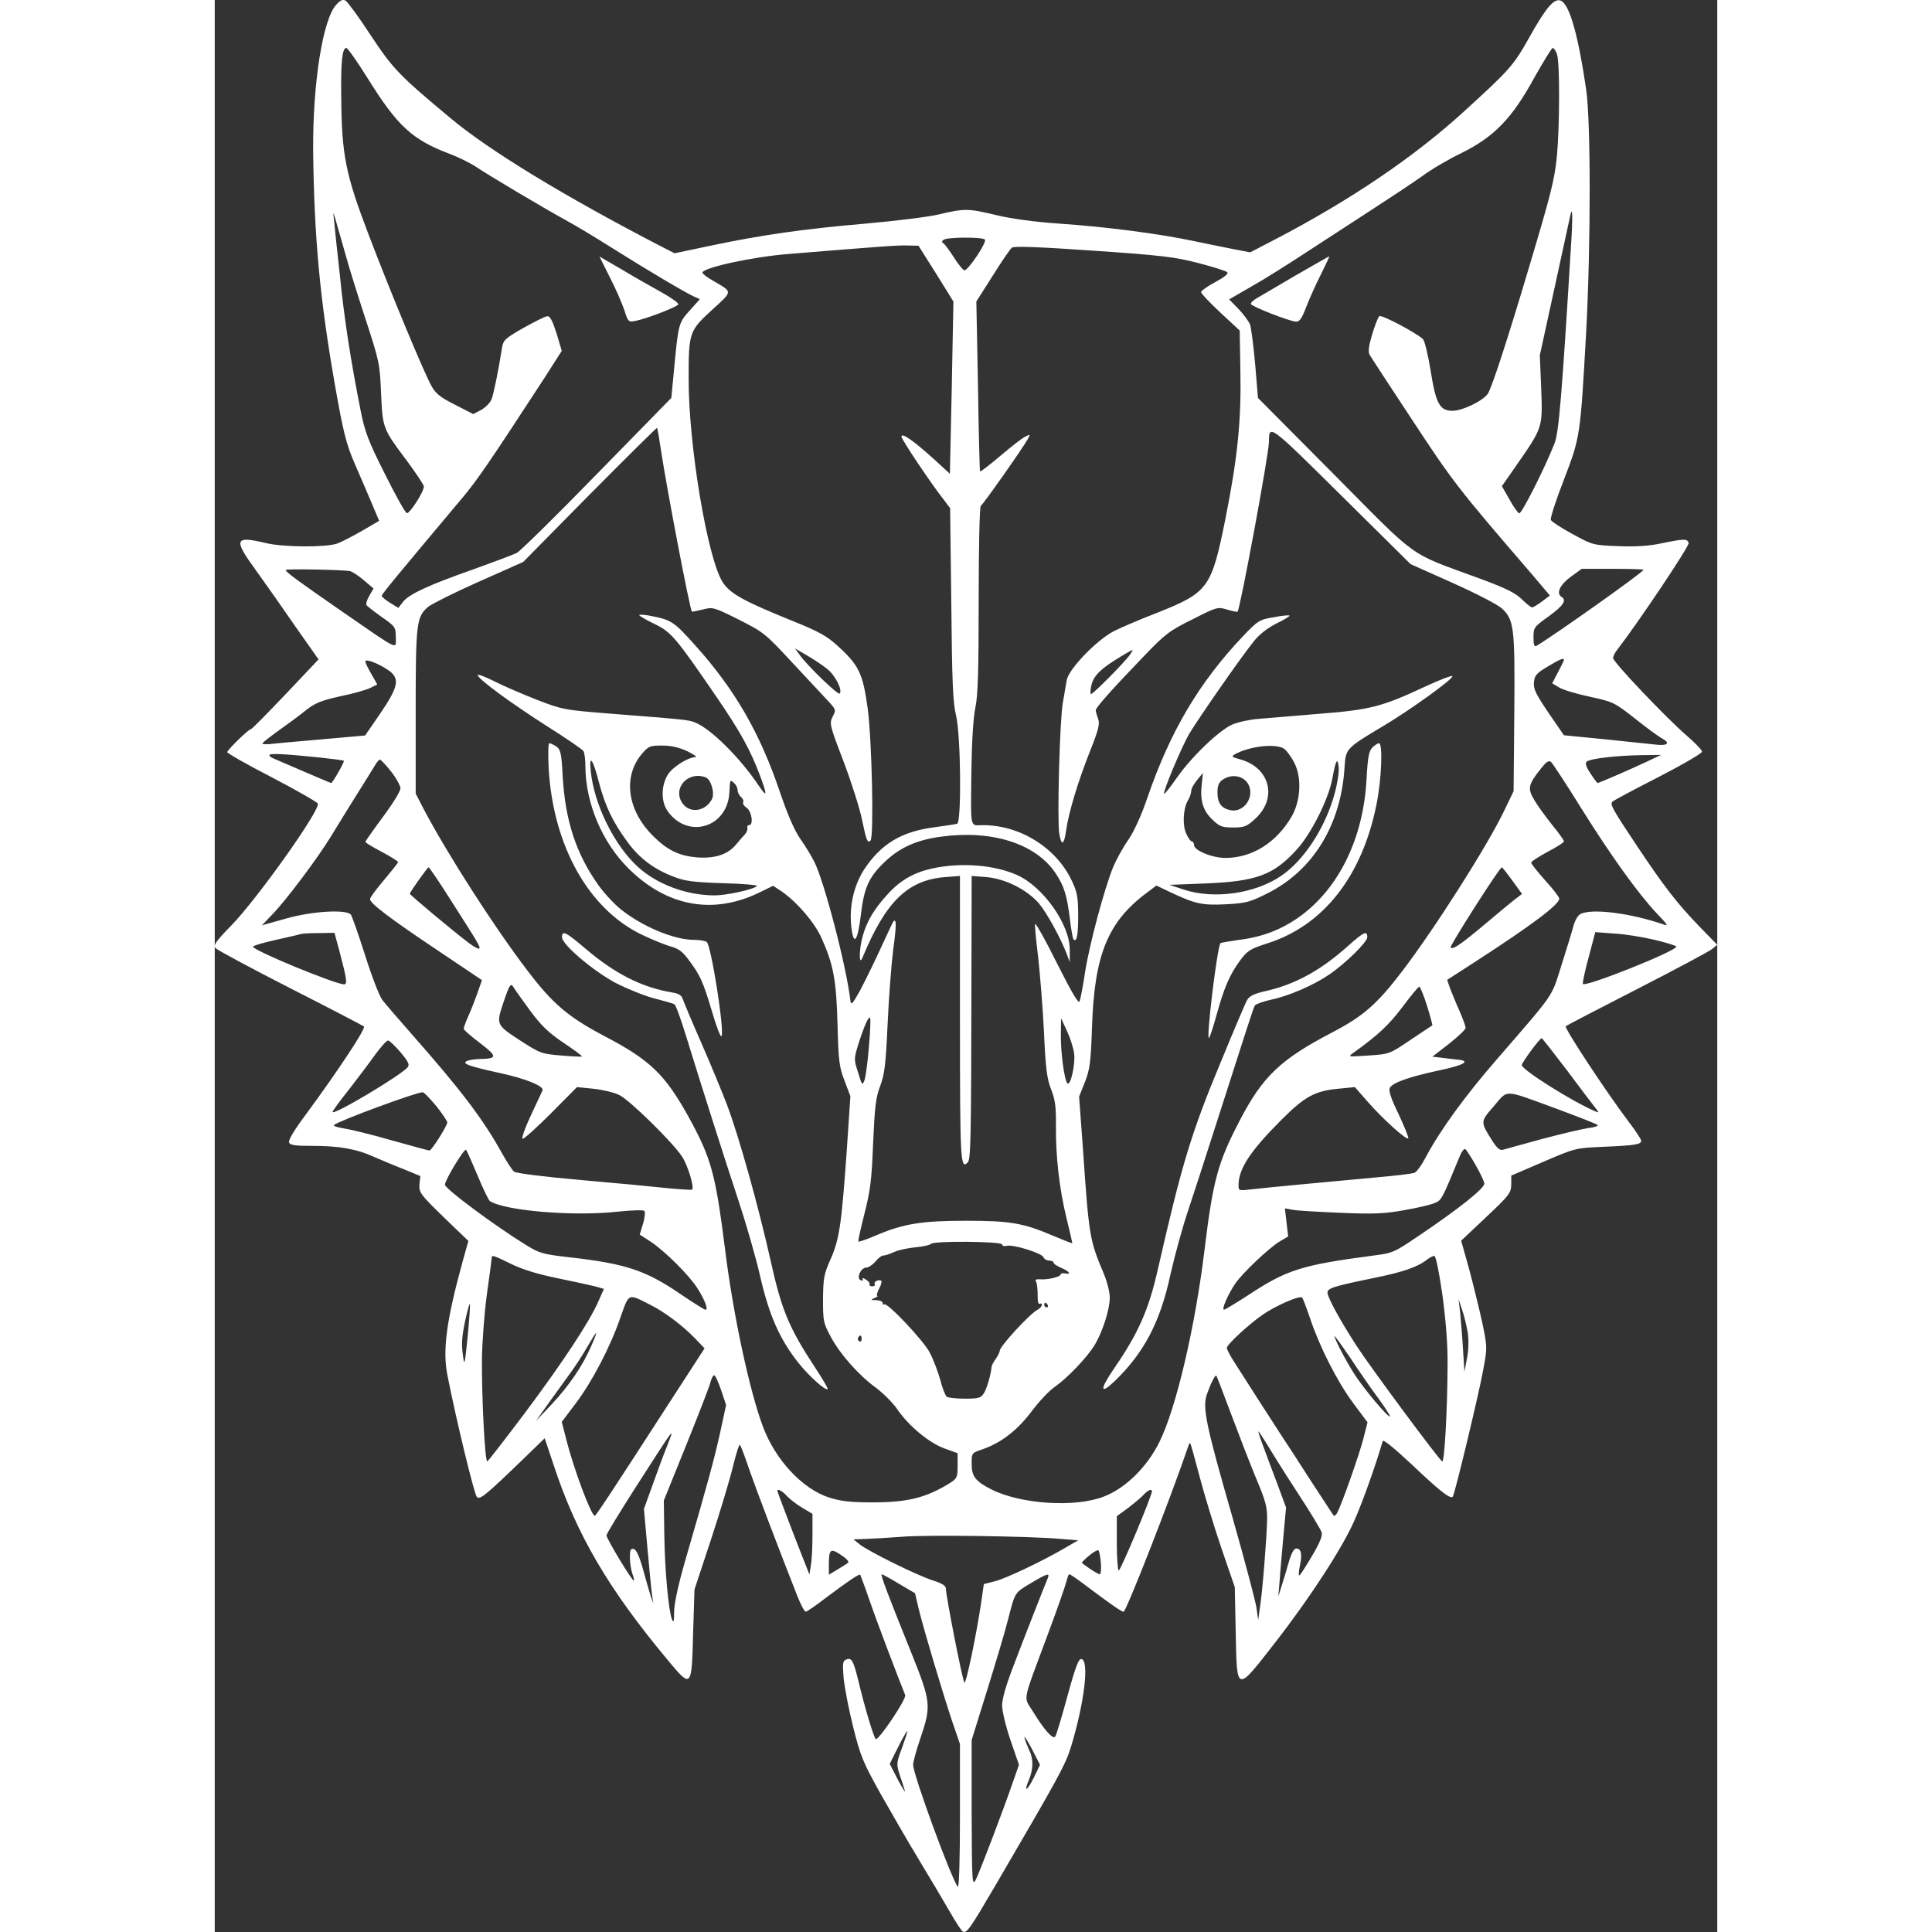 <?xml version="1.0" standalone="no"?>
<!DOCTYPE svg PUBLIC "-//W3C//DTD SVG 20010904//EN"
 "http://www.w3.org/TR/2001/REC-SVG-20010904/DTD/svg10.dtd">
<svg version="1.0" xmlns="http://www.w3.org/2000/svg"
 width="80" height="80" viewBox="0 0 641.842 825.304"
 preserveAspectRatio="xMidYMid meet">
<rect x="0" y="0" width="641.842" height="825.304" fill="#333333" stroke="none"/>
<g transform="translate(-191.658,916.486) scale(0.1,-0.1)"
fill="#ffffff" stroke="none">
<path d="M2436 9145 c-58 -62 -101 -336 -99 -624 4 -367 29 -638 94 -1006 34
-193 47 -245 81 -325 23 -52 56 -130 74 -172 l33 -78 -72 -42 c-40 -23 -88
-48 -107 -55 -48 -17 -231 -16 -305 2 -134 32 -140 17 -42 -117 41 -57 117
-165 170 -242 l97 -138 -141 -149 c-78 -82 -144 -149 -148 -149 -10 0 -101
-89 -101 -98 0 -5 86 -54 191 -108 105 -55 193 -105 196 -112 11 -27 -256
-403 -369 -520 -67 -68 -78 -85 -68 -97 6 -8 150 -85 318 -171 169 -86 311
-160 316 -164 9 -9 -113 -192 -246 -373 -49 -65 -78 -113 -74 -122 4 -12 25
-15 99 -15 115 0 189 -13 264 -47 32 -14 89 -38 128 -53 l70 -29 -4 -36 c-2
-34 3 -42 103 -139 l106 -102 -25 -90 c-69 -251 -86 -379 -64 -486 38 -193
114 -505 125 -517 13 -15 35 3 220 182 l70 68 38 -113 c97 -297 235 -532 489
-836 100 -120 101 -119 107 113 l6 190 71 215 c39 118 81 259 94 313 13 53 26
94 29 90 4 -5 22 -51 39 -103 29 -83 123 -332 206 -542 15 -38 31 -68 36 -68
5 0 46 28 91 63 91 68 138 100 142 95 1 -2 20 -52 41 -113 29 -85 118 -319
151 -401 7 -16 -116 -198 -126 -188 -9 10 -47 135 -74 249 -21 86 -29 100 -51
91 -16 -6 -17 -16 -12 -79 4 -40 22 -135 41 -210 31 -125 43 -152 117 -285 46
-81 119 -208 164 -282 45 -74 103 -172 129 -217 26 -46 52 -86 58 -89 16 -10
30 10 139 196 271 464 300 516 324 595 57 189 78 366 44 373 -12 2 -25 -31
-60 -159 -24 -88 -47 -166 -52 -172 -9 -15 -48 29 -96 108 -40 65 -47 29 62
322 42 112 78 216 82 233 4 16 9 30 12 30 4 0 29 -17 57 -38 125 -94 166 -122
175 -122 11 0 202 488 277 709 2 8 6 12 8 10 2 -2 20 -67 40 -143 20 -76 62
-214 93 -305 l57 -166 4 -193 c5 -260 1 -259 169 -43 150 193 289 407 339 523
35 79 90 234 120 337 3 8 50 -31 124 -100 121 -115 164 -148 175 -138 8 9 109
427 130 541 18 97 18 97 -4 204 -13 58 -38 161 -56 228 l-34 121 107 101 c99
93 106 103 107 139 l0 38 137 59 c135 58 137 59 255 64 137 6 163 10 163 26 0
6 -24 43 -54 82 -91 120 -276 400 -268 407 4 4 141 75 305 159 164 84 308 161
320 171 l22 18 -76 78 c-95 98 -152 172 -266 343 -107 160 -117 180 -106 190
4 5 92 52 196 105 103 53 187 102 187 109 0 7 -30 38 -66 69 -90 78 -314 314
-314 331 0 7 8 24 19 37 86 111 309 443 304 455 -7 18 -18 18 -116 -2 -56 -12
-112 -15 -187 -12 -105 4 -108 5 -194 52 -48 26 -89 53 -92 60 -3 7 22 85 56
172 70 183 70 183 95 630 20 374 20 899 0 1037 -34 232 -70 358 -106 378 -28
15 -63 -24 -133 -149 -72 -128 -83 -141 -287 -327 -211 -192 -484 -377 -807
-545 l-102 -53 -58 11 c-31 6 -111 22 -177 36 -156 33 -379 62 -585 76 -102 7
-203 21 -265 36 -120 29 -136 29 -245 3 -47 -11 -186 -28 -310 -39 -268 -23
-449 -49 -662 -94 l-157 -33 -53 27 c-412 213 -738 411 -904 550 -221 184
-246 211 -341 354 -50 77 -99 143 -107 148 -12 7 -23 2 -40 -17z m131 -310
c131 -211 193 -267 357 -329 37 -14 85 -38 109 -54 52 -35 287 -175 382 -227
39 -21 129 -75 200 -120 151 -95 308 -188 347 -206 l27 -12 -43 -48 c-48 -53
-49 -58 -67 -249 l-12 -125 -316 -323 c-173 -178 -328 -330 -344 -339 -16 -8
-99 -39 -185 -70 -193 -68 -275 -106 -301 -139 l-20 -26 -36 22 c-19 12 -35
25 -35 30 0 7 69 90 346 420 64 77 113 148 352 515 l71 111 -22 74 c-18 56
-28 75 -40 74 -10 -1 -55 -24 -102 -50 -77 -44 -86 -52 -91 -84 -16 -101 -36
-198 -45 -221 -6 -15 -26 -35 -44 -45 l-34 -18 -78 40 c-62 31 -82 47 -100 79
-34 61 -176 403 -270 650 -98 257 -114 338 -116 585 -2 152 4 210 22 210 5 0
45 -56 88 -125z m5083 99 c13 -32 12 -308 0 -436 -10 -101 -25 -160 -117 -468
-93 -313 -161 -521 -178 -547 -20 -30 -108 -73 -151 -73 -54 0 -71 30 -93 169
-11 69 -26 130 -33 137 -30 28 -179 107 -187 98 -5 -5 -19 -40 -30 -77 -15
-50 -18 -74 -11 -88 6 -10 84 -130 174 -266 182 -277 200 -301 519 -671 l77
-91 -33 -25 c-19 -14 -38 -26 -43 -26 -4 0 -25 16 -45 36 -28 27 -69 47 -180
88 -310 114 -253 73 -621 444 l-325 327 -12 144 c-7 79 -17 155 -22 170 -6 14
-28 44 -50 67 l-39 40 95 55 c52 29 152 92 222 138 71 46 198 129 283 184 85
55 186 122 224 149 37 28 114 73 170 100 139 69 215 148 310 322 39 69 74 126
78 126 5 0 13 -12 18 -26z m-5174 -859 c13 -49 52 -173 85 -274 58 -178 61
-189 66 -315 7 -151 7 -152 110 -289 40 -54 73 -104 73 -110 0 -23 -61 -118
-73 -114 -7 2 -49 78 -94 168 -71 141 -85 179 -103 269 -43 217 -70 391 -89
580 -12 107 -23 213 -25 235 -4 39 -4 39 10 -10 8 -27 26 -90 40 -140z m5233
20 c-38 -624 -51 -778 -69 -824 -44 -111 -141 -302 -151 -299 -6 2 -25 29 -42
60 l-32 56 62 89 c113 163 112 160 106 326 l-6 144 62 284 c34 156 64 295 67
308 11 54 13 6 3 -144z m-2503 47 c13 -7 -70 -132 -87 -132 -5 0 -25 24 -44
54 -19 30 -40 58 -46 62 -8 4 -7 9 2 15 17 11 160 12 175 1z m-208 -146 l74
-119 -7 -368 -8 -368 -72 66 c-84 76 -135 111 -135 93 0 -12 125 -199 181
-270 l27 -36 5 -409 c3 -331 7 -423 20 -475 21 -84 24 -459 5 -464 -7 -2 -51
-9 -97 -15 -141 -18 -230 -72 -302 -183 -43 -68 -63 -157 -53 -243 10 -85 27
-62 41 54 14 118 35 162 108 230 62 57 134 89 236 102 216 29 400 -29 486
-154 38 -57 50 -95 63 -201 5 -43 12 -81 15 -84 14 -14 20 18 20 101 0 78 -4
101 -27 149 -66 141 -220 238 -380 238 -57 0 -52 -26 -49 245 2 117 8 216 17
258 11 52 14 161 14 462 0 228 4 396 9 399 11 7 181 249 200 284 12 23 12 23
-11 11 -13 -6 -60 -43 -106 -82 -45 -38 -84 -68 -86 -66 -2 2 -6 166 -9 365
l-7 361 70 110 c38 61 75 115 82 120 9 7 119 3 348 -13 292 -20 350 -27 449
-53 62 -16 118 -34 123 -39 6 -6 -12 -21 -51 -42 -34 -18 -61 -38 -61 -43 0
-6 37 -45 83 -88 l82 -76 3 -176 c4 -206 -12 -368 -63 -623 -60 -300 -73 -319
-288 -405 -73 -28 -157 -64 -187 -79 -74 -37 -196 -163 -204 -211 -3 -19 -11
-63 -17 -99 -13 -80 -24 -491 -15 -554 9 -58 21 -52 30 14 10 73 51 209 102
337 37 93 42 116 34 138 -5 14 -10 30 -10 36 0 11 70 90 204 229 93 97 110
110 209 159 104 53 108 54 148 42 23 -7 43 -11 45 -9 11 12 134 674 134 726 0
76 1 75 309 -230 l296 -293 179 -80 c105 -47 193 -93 212 -110 51 -49 55 -80
52 -447 l-3 -333 -41 -85 c-72 -150 -299 -507 -438 -688 -105 -137 -163 -188
-295 -257 -221 -115 -298 -188 -396 -377 -93 -178 -114 -255 -150 -550 -40
-331 -122 -681 -193 -823 -52 -106 -145 -198 -237 -233 -122 -48 -354 -33
-480 30 -69 35 -85 56 -85 109 0 47 0 47 44 62 80 27 149 80 210 160 31 42 76
90 99 106 55 38 138 125 171 178 35 57 66 154 66 205 0 24 -12 70 -26 103 -60
142 -63 157 -89 538 l-16 217 25 63 c21 54 25 84 30 232 10 313 68 454 238
579 l37 28 63 -30 c105 -49 133 -55 236 -50 86 5 101 9 178 48 194 98 313 294
327 539 5 77 7 80 158 170 122 72 317 213 302 218 -6 2 -55 -17 -109 -42 -190
-89 -240 -102 -455 -119 -107 -9 -225 -19 -264 -22 -38 -3 -88 -14 -111 -24
-56 -24 -175 -138 -237 -227 -28 -40 -52 -71 -55 -69 -6 7 74 199 108 257 37
62 215 319 272 390 25 33 59 59 99 80 34 16 59 32 57 34 -2 3 -33 0 -68 -7
-61 -10 -67 -14 -132 -82 -187 -198 -310 -405 -408 -691 -26 -76 -56 -141 -81
-178 -22 -31 -51 -84 -65 -117 -38 -95 -100 -326 -119 -445 -9 -60 -20 -118
-24 -128 -4 -12 -33 37 -96 162 -49 99 -92 175 -94 169 -2 -5 4 -69 13 -141 8
-73 20 -217 25 -322 7 -157 13 -200 31 -245 17 -44 21 -74 20 -155 -1 -130 14
-265 45 -393 14 -57 25 -105 25 -107 0 -3 -37 12 -82 31 -127 54 -182 64 -370
64 -189 0 -267 -12 -383 -61 -41 -18 -77 -30 -79 -28 -2 2 10 56 26 119 25 98
31 143 37 300 7 155 11 195 30 245 19 50 24 91 32 265 5 113 16 256 24 319 14
101 14 134 1 120 -2 -2 -27 -54 -55 -116 -28 -61 -68 -142 -88 -180 -32 -57
-38 -64 -41 -43 -16 143 -112 511 -154 593 -11 23 -38 67 -59 97 -26 37 -55
104 -89 204 -85 251 -192 436 -360 623 -95 106 -102 110 -202 129 -21 3 -38 4
-38 1 0 -3 29 -20 64 -37 72 -34 92 -58 268 -315 101 -148 142 -223 183 -331
32 -85 32 -99 -2 -49 -81 122 -209 249 -276 274 -28 11 -39 12 -357 37 -201
16 -207 17 -316 59 -61 24 -143 59 -182 79 -40 20 -72 32 -72 27 0 -16 146
-123 302 -222 79 -50 146 -96 150 -103 4 -6 8 -36 8 -66 1 -157 72 -324 184
-435 167 -166 368 -200 569 -98 l49 24 39 -26 c65 -46 139 -132 168 -198 50
-111 63 -178 68 -367 4 -157 7 -182 30 -242 l25 -66 -16 -239 c-22 -309 -31
-373 -69 -458 -28 -63 -31 -80 -32 -170 0 -95 2 -103 34 -162 41 -76 120 -164
193 -217 29 -22 69 -61 88 -88 50 -74 136 -145 202 -170 l58 -21 0 -53 c0 -51
-2 -55 -37 -77 -100 -61 -178 -80 -328 -80 -94 0 -134 5 -185 21 -113 37 -228
160 -281 301 -58 153 -129 486 -163 764 -41 321 -58 384 -157 564 -100 179
-163 240 -358 342 -154 81 -221 138 -328 279 -143 187 -346 504 -445 693 l-33
64 0 350 c0 380 3 405 54 448 15 12 112 61 216 107 l189 84 284 288 c157 158
287 287 288 285 2 -2 10 -48 18 -103 25 -163 122 -672 131 -682 1 -1 22 3 46
9 43 11 46 11 154 -43 107 -54 114 -60 229 -184 66 -71 135 -145 154 -165 33
-36 33 -37 18 -66 -14 -29 -13 -35 46 -189 33 -87 69 -199 79 -248 19 -91 24
-105 37 -92 15 16 6 427 -12 564 -21 151 -37 185 -131 270 -44 40 -80 60 -187
103 -210 85 -269 117 -301 166 -65 99 -147 587 -146 873 0 194 3 202 99 290
91 83 90 76 8 124 -27 15 -48 31 -48 36 0 21 215 68 370 80 394 32 469 38 509
36 l44 -1 75 -119z m-2503 -1271 c11 -3 38 -21 60 -40 l40 -34 -18 -31 c-10
-16 -15 -34 -12 -40 3 -5 33 -28 65 -51 58 -40 60 -44 60 -86 0 -53 22 -64
-230 110 -196 136 -240 168 -240 177 0 6 247 1 275 -5z m5525 6 c0 -10 -377
-277 -457 -325 -10 -5 -13 4 -13 36 0 42 2 45 65 90 62 45 78 69 55 83 -24 15
-8 51 38 85 l48 35 132 0 c73 0 132 -2 132 -4z m-3488 -423 c35 -27 68 -92 54
-106 -7 -7 -136 117 -169 163 l-22 30 50 -29 c28 -16 67 -42 87 -58z m1294 60
c-22 -32 -157 -168 -166 -168 -4 0 -3 18 2 40 11 41 41 70 128 122 55 33 55
33 36 6z m-3165 -68 c47 -34 40 -69 -36 -181 l-66 -96 -192 -17 c-106 -9 -204
-18 -219 -20 -16 -1 -28 0 -28 3 0 3 31 27 68 54 37 26 90 65 117 87 42 33 66
42 150 61 55 11 113 28 128 36 l28 14 -25 44 c-14 24 -26 48 -26 54 0 14 58
-9 101 -39z m5019 46 c0 -3 -11 -26 -25 -52 l-25 -48 28 -17 c15 -10 74 -28
131 -40 101 -22 106 -24 195 -94 50 -40 101 -77 114 -84 38 -20 26 -33 -25
-27 -27 3 -126 13 -220 23 l-173 17 -66 96 c-54 80 -65 102 -62 131 3 29 11
38 58 66 51 31 70 39 70 29z m-3745 -390 c28 -14 44 -25 36 -25 -35 -2 -101
-44 -120 -77 -29 -49 -28 -118 3 -158 88 -117 253 -64 261 83 3 58 2 56 20 41
8 -7 15 -20 15 -30 0 -10 7 -23 15 -30 8 -7 12 -17 9 -22 -3 -5 3 -16 15 -24
22 -16 30 -74 10 -74 -6 0 -9 -5 -7 -12 2 -6 -3 -19 -11 -28 -9 -9 -25 -28
-36 -41 -34 -43 -89 -62 -164 -57 -81 6 -132 31 -195 95 -107 108 -126 249
-46 346 30 35 35 37 88 37 39 0 72 -8 107 -24z m2550 10 c11 -8 31 -35 44 -61
32 -64 26 -162 -12 -228 -66 -113 -170 -177 -283 -177 -57 0 -134 32 -134 55
0 8 -4 15 -9 15 -5 0 -16 15 -24 33 -17 35 -14 106 6 141 12 21 13 27 16 49 1
6 12 25 25 41 l24 29 -5 -46 c-8 -71 4 -113 44 -152 32 -31 42 -35 90 -35 47
0 58 4 93 36 98 88 65 220 -63 255 -36 10 -39 12 -22 22 63 35 176 47 210 23z
m-4120 -37 c55 -6 102 -12 103 -14 4 -4 -48 -95 -54 -95 -2 0 -56 23 -121 51
-65 28 -124 53 -130 56 -7 3 -13 8 -13 12 0 9 68 5 215 -10z m5675 -15 c-65
-31 -210 -94 -216 -94 -2 0 -16 18 -30 40 -19 28 -24 44 -17 51 13 13 122 26
233 28 l85 1 -55 -26z m-5370 -45 c22 -28 40 -61 40 -72 0 -12 -34 -67 -75
-122 -41 -55 -74 -103 -75 -106 0 -4 32 -23 70 -43 39 -21 70 -40 70 -44 -1
-4 -28 -38 -60 -76 -33 -39 -60 -75 -60 -82 0 -18 84 -82 292 -221 l186 -125
-18 -52 c-10 -28 -27 -73 -39 -99 -12 -27 -21 -52 -21 -57 0 -4 31 -32 70 -61
76 -58 75 -67 -5 -68 -22 -1 -46 -5 -54 -10 -17 -11 17 -22 144 -50 108 -23
189 -56 182 -74 -3 -6 -26 -56 -51 -109 -26 -56 -40 -98 -34 -98 7 0 62 50
122 110 l110 111 70 -7 c39 -4 89 -16 111 -27 45 -22 229 -203 268 -263 24
-36 53 -131 43 -141 -2 -2 -48 1 -102 6 -55 6 -222 22 -372 35 -160 14 -279
29 -287 36 -8 7 -31 42 -51 78 -81 146 -175 270 -384 507 -58 66 -116 133
-128 149 -12 16 -45 101 -73 190 -28 88 -56 167 -61 174 -20 23 -164 15 -277
-17 l-103 -29 45 47 c60 62 192 238 252 336 27 44 75 123 108 175 33 52 67
107 76 122 9 16 19 28 23 28 4 0 26 -23 48 -51z m888 -47 c27 -101 58 -167
121 -253 52 -71 113 -117 200 -150 46 -18 84 -23 209 -27 85 -2 150 -8 145
-12 -15 -15 -130 -40 -181 -40 -120 0 -246 47 -328 122 -101 92 -187 267 -201
408 -8 76 9 54 35 -48z m3142 -49 c-39 -143 -130 -283 -227 -349 -112 -77
-289 -102 -418 -59 l-60 20 155 6 c217 9 290 36 389 145 61 67 134 212 151
299 15 83 23 98 28 52 2 -20 -6 -72 -18 -114z m1056 -64 c125 -200 241 -361
318 -443 49 -51 53 -58 34 -51 -141 49 -310 71 -358 45 -11 -6 -24 -29 -30
-53 -6 -23 -29 -98 -51 -167 -44 -139 -25 -111 -277 -402 -133 -153 -240 -300
-302 -416 -17 -33 -39 -64 -49 -67 -9 -4 -83 -13 -166 -20 -238 -22 -475 -44
-532 -51 -51 -6 -53 -6 -53 18 0 70 50 146 184 280 99 99 143 123 242 132 l71
7 57 -65 c62 -71 163 -162 171 -154 3 3 -16 49 -41 103 -35 72 -44 102 -37
114 14 22 83 46 208 73 105 22 139 40 85 46 -14 1 -44 5 -68 8 l-44 5 71 55
c39 31 71 61 71 68 0 8 -12 40 -26 72 -15 33 -32 76 -40 96 l-13 37 127 82
c236 153 352 240 352 265 0 7 -27 42 -60 78 -33 37 -60 71 -60 76 0 5 32 25
70 46 39 20 70 40 70 45 0 5 -23 37 -51 71 -28 35 -62 82 -76 106 -29 49 -26
65 29 134 22 28 33 36 43 28 6 -5 66 -96 131 -201z m-3742 135 c23 -9 40 -68
26 -94 -28 -52 -94 -61 -125 -17 -45 64 23 140 99 111z m2306 -14 c49 -49 3
-139 -65 -126 -39 8 -55 31 -55 77 0 28 6 42 22 53 31 22 74 20 98 -4z m-3405
-495 c131 -205 138 -216 131 -222 -3 -3 -22 7 -43 23 -64 48 -253 206 -253
211 0 7 75 112 80 113 3 0 41 -56 85 -125z m4545 68 l41 -57 -33 -25 c-18 -14
-73 -60 -123 -102 -107 -90 -141 -113 -149 -101 -4 7 209 342 219 342 2 0 22
-26 45 -57z m-5011 -300 c32 -121 35 -143 20 -143 -37 0 -389 145 -389 161 0
4 44 17 98 29 53 12 102 23 107 25 6 2 40 4 76 4 l67 1 21 -77z m5619 47 c50
-12 92 -25 92 -29 0 -19 -393 -176 -399 -159 -2 5 9 57 25 115 l28 106 80 -6
c45 -2 123 -15 174 -27z m-4803 -304 c47 -63 78 -93 142 -136 45 -30 80 -56
78 -58 -1 -2 -42 0 -89 4 -84 7 -89 9 -176 65 -101 66 -102 67 -70 162 26 77
31 85 44 63 6 -10 38 -55 71 -100z m3830 23 c14 -45 24 -83 23 -84 -2 -1 -43
-29 -93 -62 -90 -61 -90 -61 -180 -67 -88 -6 -89 -6 -65 11 106 76 152 119
210 196 36 48 68 87 72 87 4 0 19 -37 33 -81z m-2384 -176 c-5 -65 -14 -129
-19 -143 -9 -23 -11 -21 -27 33 -18 55 -18 59 -1 115 25 80 45 126 52 119 3
-3 1 -59 -5 -124z m877 -30 c5 -47 -16 -139 -29 -126 -13 13 -29 132 -28 208
l1 70 25 -54 c14 -30 28 -74 31 -98z m2104 -69 c57 -76 111 -148 121 -160 18
-23 18 -24 0 -16 -95 40 -313 177 -313 197 0 11 77 115 85 115 2 0 50 -61 107
-136z m-4982 76 c33 -39 40 -53 31 -64 -29 -35 -321 -209 -321 -191 0 4 30 46
68 93 37 48 88 115 112 149 25 34 50 63 57 63 6 0 30 -23 53 -50z m153 -230
c26 -33 47 -64 47 -70 0 -14 -67 -120 -76 -120 -4 0 -77 20 -163 44 -86 25
-178 47 -205 51 -26 4 -44 10 -40 14 20 18 354 141 379 140 6 0 31 -27 58 -59z
m4787 -12 c91 -34 169 -64 174 -69 4 -4 -14 -10 -40 -13 -27 -4 -116 -25 -199
-47 -82 -23 -158 -43 -167 -46 -12 -3 -25 9 -43 37 -53 84 -53 82 6 150 62 72
37 73 269 -12z m-4610 -286 c23 -56 47 -105 52 -108 67 -42 359 -66 547 -45
58 6 108 8 113 3 4 -4 2 -29 -6 -55 l-14 -46 45 -29 c61 -40 166 -144 202
-201 32 -51 47 -91 34 -91 -5 0 -54 31 -110 69 -147 100 -233 128 -471 155
-114 13 -128 17 -185 52 -133 82 -346 240 -347 258 -1 18 83 157 90 149 4 -4
26 -54 50 -111z m4264 44 c20 -35 36 -70 36 -77 0 -21 -108 -107 -277 -221
-109 -74 -113 -76 -200 -87 -304 -40 -368 -61 -529 -167 -54 -35 -102 -64
-106 -64 -12 0 18 68 49 113 32 46 145 153 191 180 l34 20 -7 60 -7 60 33 -6
c19 -4 111 -9 205 -13 141 -6 188 -4 270 11 54 9 113 23 130 30 32 13 31 12
110 203 7 18 18 31 23 28 5 -4 25 -35 45 -70z m-2024 -337 c0 -6 9 -9 20 -6
27 7 150 -31 157 -49 3 -8 14 -14 24 -14 10 0 19 -4 19 -9 0 -5 14 -14 30 -21
36 -15 49 -31 20 -25 -11 2 -20 0 -20 -4 0 -11 -57 -24 -89 -21 -16 1 -21 -2
-16 -10 4 -7 7 -32 7 -56 -1 -27 3 -42 8 -39 6 3 10 2 10 -4 0 -6 -8 -15 -17
-20 -35 -18 -163 -158 -163 -176 0 -6 -8 -22 -17 -35 -10 -14 -18 -29 -18 -35
-3 -32 -20 -93 -33 -112 -12 -20 -23 -23 -81 -23 -36 0 -71 4 -77 8 -6 4 -19
36 -28 72 -10 36 -30 88 -44 115 -25 51 -184 219 -196 208 -3 -4 -6 -1 -6 5 0
7 -12 12 -27 13 -25 0 -26 1 -8 9 11 5 17 9 12 9 -4 1 -1 14 7 30 9 16 13 31
10 34 -9 9 -35 -4 -28 -14 3 -5 -2 -9 -11 -9 -9 0 -14 4 -11 8 2 4 -4 14 -16
21 -11 7 -17 8 -14 2 4 -7 1 -8 -8 -5 -20 8 0 54 24 54 9 0 26 11 38 25 12 14
26 26 32 26 15 2 22 4 55 18 17 7 56 15 88 18 32 3 60 10 63 14 8 14 304 11
304 -2z m-2096 -84 c47 -23 112 -43 195 -60 68 -14 141 -30 162 -35 l38 -11
-23 -52 c-38 -88 -151 -259 -313 -476 -85 -113 -158 -207 -162 -209 -10 -3
-24 263 -23 438 1 69 10 193 21 275 12 83 21 153 21 158 0 12 8 9 84 -28z
m3977 -132 c15 -114 23 -212 22 -304 -1 -187 -13 -411 -23 -407 -12 5 -305
400 -364 491 -71 109 -126 210 -126 230 0 19 25 27 200 63 124 25 186 47 225
78 11 8 25 16 31 16 7 0 20 -65 35 -167z m-3386 -41 c63 -31 138 -88 192 -143
l42 -44 -149 -230 c-265 -410 -315 -485 -320 -485 -15 0 -89 197 -121 323
l-20 78 59 78 c71 94 149 243 192 369 37 104 31 102 125 54z m2820 -57 c41
-123 117 -273 185 -364 l61 -82 -17 -67 c-17 -68 -97 -295 -114 -322 -5 -8
-11 -12 -13 -10 -3 3 -48 73 -102 155 -53 83 -107 166 -120 185 -42 64 -170
264 -203 316 -18 28 -32 55 -32 61 0 14 95 102 155 143 57 39 157 82 167 72 3
-4 18 -43 33 -87z m674 -62 c5 -33 4 -75 -3 -110 l-11 -58 -6 95 c-3 52 -9
122 -12 155 l-7 60 15 -45 c9 -25 19 -69 24 -97z m-4272 -18 c-13 -127 -14
-129 -21 -73 -6 41 -3 78 10 139 10 46 19 79 21 73 1 -5 -3 -67 -10 -139z
m2478 135 c3 -5 1 -10 -4 -10 -6 0 -11 5 -11 10 0 6 2 10 4 10 3 0 8 -4 11
-10z m-1951 -177 c-36 -83 -94 -168 -169 -248 l-66 -70 53 75 c30 41 72 100
94 130 22 30 55 81 73 113 18 31 34 57 37 57 2 0 -8 -26 -22 -57z m1156 31 c0
-8 -5 -12 -10 -9 -6 4 -8 11 -5 16 9 14 15 11 15 -7z m2207 -252 c30 -41 52
-76 50 -78 -7 -7 -114 121 -152 181 -35 54 -85 150 -85 162 0 4 30 -38 67 -92
36 -55 90 -133 120 -173z m-2807 34 l21 -63 -25 -116 c-25 -113 -52 -214 -150
-550 -29 -101 -46 -179 -47 -215 0 -43 -2 -52 -9 -35 -15 36 -31 212 -33 364
l-2 144 97 240 c53 132 100 252 103 268 4 15 11 27 15 27 5 0 18 -29 30 -64z
m2178 -101 c33 -88 81 -212 107 -275 42 -100 48 -123 47 -180 -2 -81 -20 -308
-31 -375 l-7 -50 -8 55 c-5 30 -50 201 -101 380 -115 399 -130 473 -110 529
16 46 35 84 40 79 2 -1 30 -75 63 -163z m155 -132 c19 -32 77 -125 130 -206
53 -81 99 -157 102 -168 5 -13 -8 -45 -40 -99 -26 -44 -50 -82 -55 -85 -4 -2
-3 16 2 41 11 50 6 74 -16 74 -9 0 -21 -21 -31 -57 -9 -32 -23 -78 -31 -103
l-14 -45 5 60 c2 33 10 119 16 190 l12 130 -35 95 c-20 52 -47 125 -61 163
-14 37 -24 67 -22 67 2 0 19 -26 38 -57z m-2564 -5 c-12 -29 -39 -102 -60
-161 l-39 -108 15 -167 c8 -92 17 -183 20 -202 l5 -35 -12 35 c-6 19 -21 71
-33 115 -15 53 -28 81 -39 83 -13 3 -16 -5 -16 -37 0 -22 5 -52 10 -67 6 -15
9 -29 7 -31 -6 -5 -117 179 -117 193 0 6 53 93 118 195 178 277 176 276 141
187z m512 -214 c13 -14 43 -37 67 -51 l42 -25 0 -91 c0 -51 -3 -109 -7 -130
l-6 -38 -29 73 c-40 101 -108 280 -108 284 0 11 20 1 41 -22z m1559 20 c0 -19
-135 -342 -142 -338 -4 3 -8 56 -8 119 l0 113 48 35 c26 20 56 45 66 56 18 20
36 28 36 15z m-390 -203 l75 -6 -50 -29 c-94 -56 -260 -135 -306 -146 l-47
-12 -11 -76 c-21 -143 -65 -352 -72 -345 -8 8 -79 370 -79 401 0 13 -16 23
-57 36 -68 22 -277 125 -313 155 l-25 20 55 2 c30 1 98 5 150 9 99 9 549 3
680 -9z m-907 -101 c-4 -4 -25 -17 -45 -29 l-38 -23 0 40 c0 69 6 75 51 45 22
-14 36 -29 32 -33z m1079 -2 c2 -27 0 -48 -5 -48 -4 0 -22 10 -40 22 -18 13
-34 24 -36 26 -3 1 11 15 30 31 19 16 37 26 41 23 3 -4 8 -28 10 -54z m-862
-89 l68 -40 17 -72 c22 -89 103 -360 144 -482 l31 -90 0 -309 c0 -189 -4 -306
-9 -301 -25 27 -191 478 -191 521 0 12 14 65 32 116 46 138 45 152 -44 373
-96 238 -129 325 -122 325 3 0 36 -18 74 -41z m635 24 c-12 -28 -102 -257
-150 -384 -28 -73 -45 -132 -45 -159 0 -24 16 -91 36 -149 l36 -105 -23 -66
c-44 -128 -147 -398 -162 -426 -15 -27 -16 -6 -17 285 l0 313 66 212 c36 116
77 252 89 301 31 121 28 115 98 157 70 42 82 45 72 21z m-622 -723 c-25 -67
-25 -71 -10 -118 9 -26 19 -57 22 -68 3 -10 -10 11 -30 48 l-35 68 35 70 c19
38 37 70 40 70 2 0 -8 -31 -22 -70z m563 -128 c-30 -60 -45 -66 -21 -9 19 45
19 90 1 125 -7 15 -16 38 -20 52 -4 14 10 -6 30 -44 l36 -70 -26 -54z"/>
<path d="M3604 7981 c25 -48 52 -111 62 -140 16 -51 18 -53 48 -47 49 10 179
60 183 71 1 6 -32 29 -75 53 -42 23 -119 67 -169 97 l-93 54 44 -88z"/>
<path d="M6535 7989 c-77 -45 -152 -89 -167 -98 -16 -9 -27 -20 -25 -25 4 -11
165 -74 192 -75 16 -1 25 13 44 62 13 34 41 97 63 140 21 42 37 77 36 77 -2 0
-66 -37 -143 -81z"/>
<path d="M3343 5883 c19 -332 171 -602 398 -711 46 -22 103 -45 126 -51 32 -9
49 -22 76 -59 49 -66 60 -92 98 -219 18 -62 36 -109 40 -105 15 16 -44 391
-63 403 -7 5 -31 9 -54 9 -85 0 -219 56 -311 129 -28 22 -72 69 -97 104 -95
133 -142 275 -153 464 -5 100 -9 116 -27 129 -11 7 -25 14 -30 14 -5 0 -6 -44
-3 -107z"/>
<path d="M6862 5972 c-15 -15 -20 -41 -25 -133 -13 -255 -119 -471 -289 -592
-77 -54 -157 -85 -256 -97 -41 -6 -77 -12 -79 -14 -14 -14 -63 -418 -49 -405
4 4 18 47 32 98 32 116 56 172 100 232 32 43 42 50 117 74 239 76 404 285 466
592 22 106 28 263 11 263 -5 0 -18 -8 -28 -18z"/>
<path d="M4982 5455 c-78 -17 -136 -50 -189 -108 -59 -64 -89 -114 -108 -179
-17 -60 -17 -134 -1 -93 99 239 193 330 351 343 l65 5 0 -611 c0 -611 2 -644
33 -613 13 13 15 88 16 785 l1 439 64 -5 c79 -7 172 -53 223 -112 34 -40 93
-148 119 -216 l13 -35 0 51 c2 107 -112 269 -223 320 -97 44 -240 56 -364 29z"/>
<path d="M3400 5161 c0 -31 132 -143 229 -195 49 -25 123 -55 165 -66 43 -11
81 -22 86 -25 6 -3 26 -59 46 -123 70 -227 166 -529 225 -707 33 -99 76 -247
95 -330 39 -170 84 -271 164 -372 47 -59 116 -120 125 -112 2 3 -24 47 -59
100 -108 165 -139 241 -186 454 -51 227 -133 522 -185 660 -21 55 -70 174
-110 265 -40 91 -75 175 -79 187 -5 16 -18 24 -44 28 -132 22 -246 80 -376
191 -80 68 -96 76 -96 45z"/>
<path d="M6760 5126 c-117 -105 -225 -165 -351 -194 -57 -13 -73 -22 -84 -42
-7 -14 -56 -128 -108 -255 -129 -309 -169 -442 -272 -894 -39 -172 -83 -271
-186 -421 -63 -92 -62 -116 3 -54 125 121 194 253 237 454 18 80 52 204 76
275 24 72 78 238 120 370 140 437 158 493 165 505 4 6 36 17 71 25 73 15 181
62 245 106 71 48 164 140 164 160 0 30 -15 23 -80 -35z"/>
</g>
</svg>

